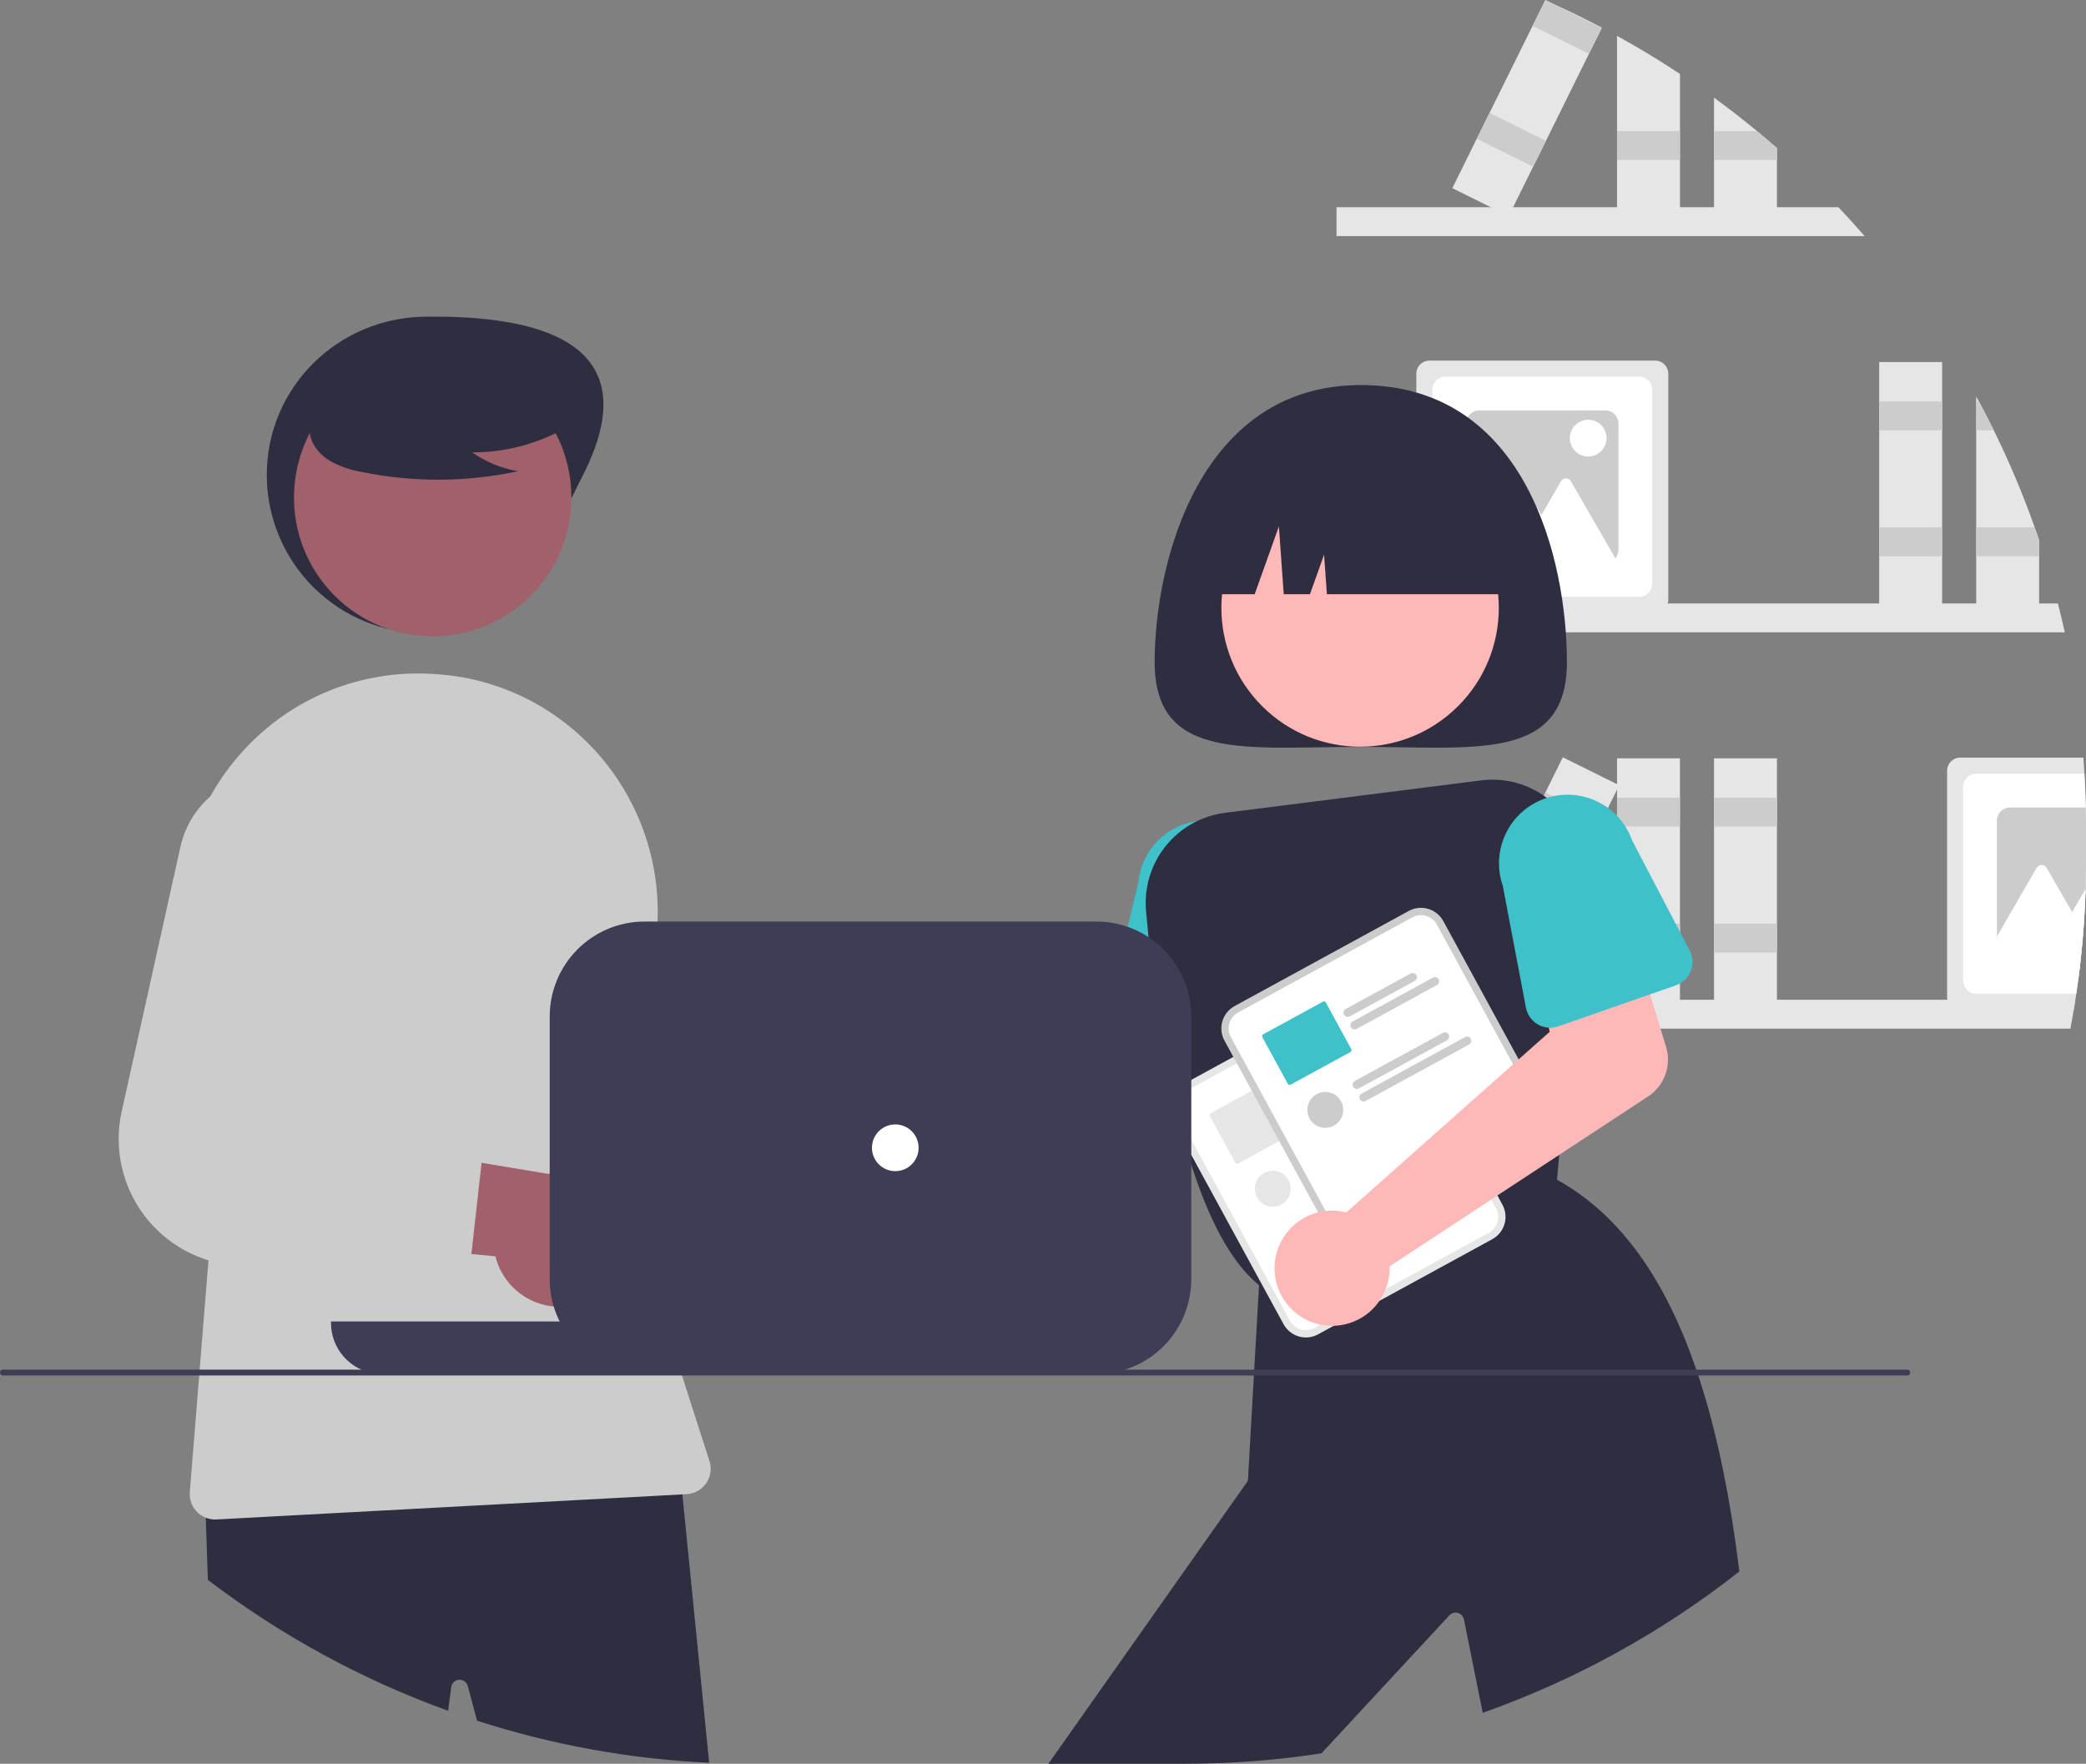 <svg width="343" height="290" viewBox="0 0 343 290" fill="none" xmlns="http://www.w3.org/2000/svg">
<rect x="0" y="0" width="343" height="290" fill="#808080" stroke="none"/>
<g clip-path="url(#clip0_73_208)">
<path d="M338.382 99.225C338.785 100.799 339.162 102.382 339.514 103.972H219.763V99.225H338.382Z" fill="#E6E6E6"/>
<path d="M334.565 86.712C332.637 81.262 330.389 75.931 327.833 70.747C327.046 69.148 326.23 67.566 325.382 66C325.243 65.731 325.095 65.462 324.946 65.193V100.521H335.294V88.814L334.565 86.712Z" fill="#E6E6E6"/>
<path d="M327.833 70.747H324.946V66H325.382C326.231 67.564 327.048 69.147 327.833 70.747Z" fill="#CCCCCC"/>
<path d="M334.565 86.712H324.946V91.459H335.294V88.814L334.565 86.712Z" fill="#CCCCCC"/>
<path d="M319.343 59.528H308.996V100.522H319.343V59.528Z" fill="#E6E6E6"/>
<path d="M319.343 66.001H308.996V70.747H319.343V66.001Z" fill="#CCCCCC"/>
<path d="M319.343 86.713H308.996V91.46H319.343V86.713Z" fill="#CCCCCC"/>
<path d="M272.16 59.289H235.045C234.473 59.29 233.925 59.518 233.52 59.923C233.116 60.328 232.888 60.877 232.887 61.449V98.601C232.888 98.812 232.919 99.022 232.979 99.225C233.113 99.669 233.387 100.058 233.759 100.334C234.131 100.611 234.582 100.76 235.045 100.761H272.16C272.624 100.76 273.075 100.611 273.447 100.334C273.819 100.058 274.092 99.669 274.227 99.225C274.287 99.022 274.317 98.812 274.318 98.601V61.449C274.317 60.877 274.09 60.328 273.685 59.923C273.281 59.518 272.732 59.29 272.16 59.289Z" fill="#E6E6E6"/>
<path d="M269.523 61.929H237.683C237.111 61.93 236.562 62.158 236.158 62.563C235.753 62.968 235.526 63.517 235.525 64.089V95.961C235.526 96.534 235.753 97.083 236.158 97.487C236.562 97.892 237.111 98.12 237.683 98.121H269.523C270.095 98.12 270.643 97.892 271.048 97.487C271.452 97.083 271.68 96.534 271.681 95.961V64.089C271.68 63.517 271.452 62.968 271.048 62.563C270.643 62.158 270.095 61.93 269.523 61.929Z" fill="white"/>
<path d="M263.97 67.488H243.236C242.664 67.489 242.115 67.716 241.711 68.121C241.306 68.526 241.079 69.075 241.078 69.648V90.403C241.079 90.975 241.306 91.524 241.711 91.929C242.115 92.334 242.664 92.562 243.236 92.563H263.97C264.542 92.56 265.089 92.331 265.493 91.927C265.897 91.522 266.125 90.975 266.128 90.403V69.648C266.127 69.075 265.9 68.526 265.495 68.121C265.091 67.716 264.542 67.489 263.97 67.488Z" fill="#CCCCCC"/>
<path d="M262.692 86.742L258.312 79.149C258.228 79.003 258.107 78.882 257.961 78.797C257.816 78.713 257.65 78.669 257.482 78.669C257.313 78.669 257.148 78.713 257.002 78.797C256.856 78.882 256.735 79.003 256.651 79.149L253.453 84.693L249.259 77.423C249.175 77.277 249.054 77.156 248.908 77.071C248.762 76.987 248.597 76.943 248.429 76.943C248.26 76.943 248.095 76.987 247.949 77.071C247.803 77.156 247.682 77.277 247.598 77.423L243.219 85.016L238.009 94.049H248.057L247.062 95.775H267.902L262.692 86.742Z" fill="white"/>
<path d="M261.146 75.062C262.813 75.062 264.164 73.71 264.164 72.042C264.164 70.374 262.813 69.021 261.146 69.021C259.479 69.021 258.128 70.374 258.128 72.042C258.128 73.71 259.479 75.062 261.146 75.062Z" fill="white"/>
<path d="M342.962 132.767C342.928 130.905 342.855 129.052 342.741 127.209C342.693 126.326 342.636 125.447 342.564 124.569H322.318C321.746 124.57 321.198 124.798 320.793 125.203C320.389 125.607 320.161 126.156 320.16 126.729V163.881C320.159 164.051 320.18 164.22 320.223 164.385C320.336 164.856 320.604 165.275 320.984 165.576C321.364 165.876 321.834 166.04 322.318 166.041H340.981C341.077 165.493 341.168 164.937 341.25 164.385C341.302 164.058 341.355 163.727 341.403 163.401C341.518 162.618 341.629 161.836 341.729 161.054C341.873 159.988 342.003 158.918 342.118 157.842C342.54 153.988 342.811 150.092 342.933 146.154V146.15C342.976 144.666 342.998 143.177 343 141.681V135.921C343 134.865 342.991 133.814 342.962 132.767Z" fill="#E6E6E6"/>
<path d="M342.962 132.767C342.928 130.905 342.855 129.052 342.741 127.209H324.956C324.384 127.21 323.835 127.438 323.431 127.842C323.026 128.247 322.799 128.796 322.798 129.369V161.241C322.799 161.813 323.026 162.362 323.431 162.767C323.835 163.172 324.384 163.4 324.956 163.401H341.403C341.518 162.618 341.629 161.836 341.729 161.053C341.873 159.988 342.003 158.917 342.118 157.842C342.54 153.988 342.811 150.092 342.933 146.154V146.15C342.976 144.666 342.998 143.177 343 141.681V135.921C343 134.865 342.991 133.814 342.962 132.767Z" fill="white"/>
<path d="M342.962 132.767H330.509C329.937 132.768 329.388 132.996 328.984 133.401C328.579 133.806 328.352 134.355 328.351 134.927V155.682C328.352 156.255 328.579 156.804 328.984 157.209C329.388 157.614 329.937 157.841 330.509 157.842H342.118C342.54 153.988 342.811 150.092 342.933 146.154V146.15C342.976 144.666 342.998 143.177 343 141.681V135.921C343 134.865 342.991 133.814 342.962 132.767Z" fill="#CCCCCC"/>
<path d="M342.933 146.154C342.813 150.09 342.541 153.986 342.118 157.842C342.003 158.918 341.873 159.988 341.729 161.053H334.335L335.333 159.33H325.282L328.351 154.007L330.489 150.297L334.872 142.703C334.956 142.557 335.076 142.435 335.222 142.35C335.368 142.265 335.533 142.221 335.702 142.221C335.87 142.221 336.036 142.265 336.181 142.35C336.327 142.435 336.448 142.557 336.531 142.703L340.727 149.975L342.933 146.154Z" fill="white"/>
<path d="M306.6 38.817H219.763V34.07H302.294C303.761 35.621 305.196 37.203 306.6 38.817Z" fill="#E6E6E6"/>
<path d="M265.888 5.894C269.427 7.843 272.876 9.931 276.236 12.158V35.361H265.888V5.894Z" fill="#E6E6E6"/>
<path d="M276.234 21.555H265.888V26.301H276.234V21.555Z" fill="#CCCCCC"/>
<path d="M292.185 24.35V35.361H281.837V16.061C284.249 17.822 286.607 19.654 288.91 21.557C290.013 22.469 291.105 23.4 292.185 24.35Z" fill="#E6E6E6"/>
<path d="M292.185 24.35V26.299H281.837V21.557H288.91C290.013 22.469 291.105 23.4 292.185 24.35Z" fill="#CCCCCC"/>
<path d="M255.324 0.605C258.062 1.838 260.754 3.154 263.399 4.55L261.27 8.851L254.197 23.16L252.092 27.413L248.798 34.07L248.074 35.534L245.125 34.07L238.805 30.936L242.818 22.814H242.823L244.924 18.561L252.001 4.253L254.082 0.048L254.106 0L255.324 0.605Z" fill="#E6E6E6"/>
<path d="M263.375 4.594L261.27 8.851L252.001 4.253L254.082 0.048L254.106 0L255.324 0.605L263.375 4.594Z" fill="#CCCCCC"/>
<path d="M244.924 18.563L242.82 22.817L252.092 27.412L254.196 23.158L244.924 18.563Z" fill="#CCCCCC"/>
<path d="M341.25 164.385C341.168 164.937 341.077 165.493 340.981 166.041C340.814 167.077 340.631 168.105 340.435 169.132H219.763V164.385H341.25Z" fill="#E6E6E6"/>
<path d="M276.234 124.686H265.888V165.68H276.234V124.686Z" fill="#E6E6E6"/>
<path d="M276.234 131.159H265.888V135.906H276.234V131.159Z" fill="#CCCCCC"/>
<path d="M276.234 151.872H265.888V156.618H276.234V151.872Z" fill="#CCCCCC"/>
<path d="M292.184 124.686H281.838V165.68H292.184V124.686Z" fill="#E6E6E6"/>
<path d="M292.184 131.159H281.838V135.906H292.184V131.159Z" fill="#CCCCCC"/>
<path d="M292.184 151.872H281.838V156.618H292.184V151.872Z" fill="#CCCCCC"/>
<path d="M256.974 124.517L238.803 161.255L248.075 165.85L266.246 129.112L256.974 124.517Z" fill="#E6E6E6"/>
<path d="M254.105 130.318L252.001 134.571L261.273 139.166L263.376 134.913L254.105 130.318Z" fill="#CCCCCC"/>
<path d="M244.924 148.88L242.82 153.134L252.092 157.729L254.196 153.475L244.924 148.88Z" fill="#CCCCCC"/>
<path d="M140.403 182.678C140.835 182.927 141.248 183.21 141.636 183.524L184.327 170.225L186.734 159.623L203.194 161.168L200.754 180.352C200.557 181.902 199.863 183.346 198.776 184.467C197.69 185.589 196.269 186.327 194.727 186.571L144.486 194.533C143.753 196.312 142.497 197.825 140.884 198.871C139.271 199.917 137.379 200.446 135.458 200.389C133.537 200.332 131.679 199.691 130.131 198.551C128.582 197.411 127.418 195.827 126.791 194.008C126.165 192.19 126.107 190.223 126.624 188.37C127.141 186.518 128.21 184.867 129.687 183.637C131.165 182.407 132.982 181.656 134.896 181.485C136.81 181.314 138.731 181.73 140.403 182.678Z" fill="#FFB8B8"/>
<path d="M210.801 167.529L210.518 162.69V162.686L210.441 161.361L209.607 147.114C209.856 144.144 208.92 141.196 207.003 138.916C205.086 136.635 202.345 135.208 199.379 134.946C198.525 134.87 197.666 134.892 196.818 135.014C194.298 135.37 191.973 136.568 190.219 138.414C188.465 140.259 187.386 142.643 187.155 145.18L185.424 152.39L182.399 164.999C182.184 165.881 182.273 166.81 182.651 167.636C183.028 168.461 183.673 169.135 184.48 169.55C184.946 169.795 185.456 169.945 185.981 169.991L191.025 170.442L195.883 170.874L201.488 171.374L201.891 171.407L202.927 171.503L206.394 171.81H206.403C206.983 171.857 207.565 171.78 208.112 171.585C208.659 171.39 209.159 171.08 209.578 170.677C209.883 170.38 210.14 170.037 210.34 169.66C210.69 169.007 210.85 168.268 210.801 167.529Z" fill="#3FC1C9"/>
<path d="M257.648 108.86C257.648 125.288 242.473 122.803 223.753 122.803C205.033 122.803 189.858 125.288 189.858 108.86C189.858 92.432 197.271 63.312 223.753 63.312C251.147 63.312 257.648 92.432 257.648 108.86Z" fill="#2F2E41"/>
<path d="M239.767 116.089C248.674 107.173 248.674 92.717 239.767 83.801C230.86 74.885 216.419 74.885 207.512 83.801C198.605 92.717 198.605 107.173 207.512 116.089C216.419 125.005 230.86 125.005 239.767 116.089Z" fill="#FFB8B8"/>
<path d="M255.746 132.374C255.307 131.95 254.841 131.556 254.351 131.193C251.25 128.848 247.353 127.815 243.499 128.318L201.469 133.641C197.619 134.119 194.107 136.08 191.676 139.107C189.246 142.133 188.089 145.989 188.45 149.855C188.57 151.199 188.704 152.615 188.853 154.089C189.045 155.937 189.26 157.876 189.51 159.882C189.922 163.257 190.426 166.818 191.025 170.442C191.548 173.562 192.143 176.725 192.823 179.85C193.02 180.753 193.225 181.652 193.437 182.548C193.437 182.55 193.437 182.553 193.438 182.556C193.439 182.558 193.44 182.56 193.442 182.562C193.466 182.673 193.49 182.783 193.519 182.889C193.517 182.897 193.519 182.905 193.524 182.913C193.821 184.161 194.133 185.394 194.459 186.613C194.583 187.065 194.703 187.511 194.828 187.953C195.163 189.153 195.518 190.328 195.883 191.485C198.621 200.092 202.241 207.421 207.022 211.319C207.084 211.376 207.147 211.424 207.214 211.477L207.406 211.626L207.684 211.54L208.863 211.189L209.87 210.882L222.99 206.932L226.256 205.948L236.748 202.784H236.752L246.348 199.895L247.518 199.54L255.761 197.058L256.024 193.976L256.379 189.887L256.59 187.429L258.259 168.047L259.232 156.738L260.287 144.46C260.483 142.233 260.177 139.991 259.391 137.899C258.605 135.807 257.359 133.919 255.746 132.374Z" fill="#2F2E41"/>
<path d="M279.248 226.16C279.137 225.839 279.032 225.517 278.922 225.2C273.992 210.8 266.723 199.909 256.024 193.976C256.02 193.976 256.02 193.972 256.015 193.972L255.833 193.871L246.511 197.101L245.36 197.5L244.161 197.917L244.147 197.922L235.419 200.946L235.405 200.951L228.558 203.322H228.553L222.218 205.516H222.213L220.741 206.029L209.669 209.864L208.384 210.311L207.233 210.709L207.056 210.772L207.022 211.319L206.231 225.2L206.178 226.16L205.19 243.483L172.386 290H194.828C202.347 290.002 209.856 289.429 217.289 288.286L238.344 265.573C238.521 265.39 238.744 265.259 238.989 265.194C239.235 265.128 239.493 265.131 239.737 265.203C239.981 265.274 240.201 265.41 240.373 265.597C240.545 265.784 240.663 266.015 240.713 266.264L243.806 281.624C259.044 276.231 273.297 268.38 286.004 258.383C284.527 246.455 282.369 235.583 279.248 226.16Z" fill="#2F2E41"/>
<path d="M197.287 97.705H206.308L210.288 86.551L211.083 97.705H215.395L217.717 91.198L218.181 97.705H250.219C250.219 94.531 249.594 91.389 248.381 88.456C247.168 85.524 245.389 82.86 243.147 80.616C240.905 78.371 238.243 76.591 235.314 75.377C232.385 74.162 229.245 73.537 226.074 73.537H221.431C215.028 73.537 208.887 76.083 204.359 80.616C199.831 85.148 197.287 91.295 197.287 97.705Z" fill="#2F2E41"/>
<path d="M141.799 218.666C140.326 219.286 138.736 219.574 137.14 219.512C135.543 219.45 133.98 219.037 132.56 218.305C131.14 217.572 129.898 216.537 128.921 215.272C127.944 214.007 127.256 212.542 126.905 210.982L88.32 206.608L101.255 191.104L135.913 197.635C138.57 197.219 141.287 197.794 143.55 199.249C145.812 200.705 147.463 202.941 148.188 205.533C148.914 208.126 148.664 210.895 147.487 213.315C146.309 215.736 144.285 217.64 141.799 218.666Z" fill="#A0616A"/>
<path d="M120.996 189.969L104.687 187.05L103.503 186.839C102.556 186.67 101.656 186.302 100.862 185.76C100.068 185.218 99.397 184.513 98.894 183.693C98.391 182.873 98.067 181.956 97.943 181.002C97.819 180.047 97.898 179.077 98.175 178.156L106.183 151.521L106.423 150.729C107.423 147.343 107.245 143.718 105.918 140.448C104.591 137.177 102.195 134.454 99.12 132.724C97.039 131.567 94.719 130.907 92.341 130.793C89.964 130.68 87.592 131.118 85.41 132.071C83.229 133.025 81.297 134.47 79.764 136.293C78.231 138.116 77.139 140.269 76.573 142.583L66.359 184.309L65.98 185.855C65.267 188.767 65.189 191.798 65.752 194.742C66.315 197.686 67.506 200.475 69.243 202.917C70.981 205.358 73.223 207.397 75.819 208.892C78.415 210.388 81.302 211.306 84.284 211.583C84.317 211.588 84.346 211.588 84.38 211.592L90.493 212.135L98.425 212.84L108.399 213.728L117.706 214.559C118.926 214.669 120.142 214.317 121.113 213.572C122.085 212.827 122.742 211.743 122.952 210.536C122.967 210.469 122.976 210.402 122.986 210.335L124.962 195.57L124.981 195.436C125.151 194.186 124.831 192.918 124.088 191.899C123.345 190.88 122.237 190.188 120.996 189.969Z" fill="#CCCCCC"/>
<path d="M95.87 78.096C89.359 90.909 84.228 104.124 69.868 104.124C62.972 104.124 56.358 101.382 51.482 96.501C46.606 91.619 43.867 84.999 43.867 78.096C43.867 63.722 55.509 52.249 69.868 52.069C84.462 51.886 107.987 54.248 95.87 78.096Z" fill="#2F2E41"/>
<path d="M112.202 245.711L111.611 239.816L111.17 239.84L33.636 243.579L33.838 249.546L34.178 259.765C46.176 268.913 59.499 276.173 73.686 281.293L74.19 277.386C74.234 277.067 74.386 276.774 74.622 276.555C74.857 276.337 75.161 276.206 75.481 276.186C75.802 276.165 76.119 276.256 76.38 276.444C76.641 276.631 76.829 276.903 76.913 277.213L78.443 282.92C90.802 286.91 103.636 289.236 116.608 289.837L112.202 245.711Z" fill="#2F2E41"/>
<path d="M87.275 97.944C96.183 89.028 96.183 74.572 87.275 65.656C78.368 56.74 63.927 56.74 55.02 65.656C46.113 74.572 46.113 89.028 55.02 97.944C63.927 106.86 78.368 106.86 87.275 97.944Z" fill="#A0616A"/>
<path d="M116.656 240.215L112.134 226.16L112.058 225.92L111.827 225.2L110.537 221.197C110.12 219.896 109.722 218.591 109.353 217.28C109.013 216.1 108.694 214.916 108.399 213.728C107.977 212.077 107.593 210.42 107.248 208.756C106.078 203.164 105.297 197.497 104.913 191.797C104.807 190.218 104.732 188.636 104.687 187.05C104.406 177.331 105.28 167.614 107.291 158.102C109.041 149.876 108.107 141.305 104.624 133.651C101.142 125.998 95.296 119.666 87.947 115.588C83.125 112.921 77.788 111.318 72.296 110.889C71.917 110.86 71.538 110.836 71.154 110.812C65.352 110.445 59.542 111.387 54.152 113.569C48.762 115.751 43.931 119.116 40.014 123.417C37.917 125.704 36.095 128.23 34.586 130.943C30.4 138.493 28.828 147.217 30.117 155.754L35.507 191.98L34.279 207.229L32.831 225.2L32.754 226.16L31.21 245.322C31.137 246.215 31.353 247.108 31.826 247.869C32.3 248.63 33.005 249.218 33.838 249.546C34.326 249.741 34.847 249.841 35.372 249.839C35.449 249.839 35.521 249.839 35.598 249.834L112.202 245.711L112.902 245.672C113.541 245.639 114.163 245.459 114.722 245.147C115.28 244.834 115.76 244.397 116.122 243.87C116.485 243.342 116.722 242.738 116.815 242.104C116.907 241.471 116.853 240.824 116.656 240.215Z" fill="#CCCCCC"/>
<path d="M95.351 68.897C90.139 72.493 83.953 74.407 77.623 74.381C79.881 75.949 82.451 77.007 85.157 77.484C76.741 79.291 68.043 79.34 59.607 77.628C57.732 77.327 55.922 76.705 54.258 75.789C52.638 74.805 51.283 73.238 50.957 71.369C50.396 68.164 52.891 65.251 55.485 63.289C59.455 60.329 64.033 58.291 68.887 57.32C73.741 56.349 78.75 56.47 83.552 57.674C86.687 58.486 89.828 59.856 91.865 62.377C93.901 64.897 94.504 68.783 92.564 71.378L95.351 68.897Z" fill="#2F2E41"/>
<path d="M96.517 213.917C95.058 214.568 93.474 214.891 91.877 214.863C90.279 214.835 88.708 214.457 87.272 213.756C85.837 213.054 84.572 212.046 83.568 210.802C82.564 209.558 81.845 208.109 81.46 206.557L42.79 203.02L55.386 187.24L90.177 193.018C92.825 192.545 95.554 193.06 97.847 194.466C100.141 195.873 101.839 198.072 102.62 200.648C103.402 203.225 103.212 205.998 102.087 208.444C100.962 210.889 98.98 212.836 96.517 213.917Z" fill="#A0616A"/>
<path d="M75.101 185.677L66.359 184.309L57.541 182.927C56.591 182.778 55.683 182.43 54.877 181.906C54.072 181.381 53.386 180.692 52.865 179.883C52.344 179.075 52 178.165 51.856 177.213C51.711 176.262 51.769 175.291 52.026 174.364L59.679 146.764C60.605 143.358 60.349 139.738 58.952 136.496C57.554 133.255 55.099 130.585 51.988 128.922C49.886 127.8 47.552 127.183 45.171 127.121C42.789 127.058 40.426 127.552 38.269 128.562C36.105 129.557 34.201 131.041 32.707 132.898C31.213 134.755 30.171 136.933 29.661 139.262L20.009 182.754C19.358 185.688 19.349 188.728 19.981 191.665C20.613 194.603 21.872 197.37 23.671 199.775C25.47 202.181 27.767 204.169 30.405 205.604C33.043 207.039 35.959 207.886 38.955 208.088L72.344 210.33C73.564 210.413 74.772 210.035 75.728 209.27C76.683 208.504 77.317 207.408 77.503 206.197C77.518 206.13 77.522 206.063 77.532 205.996L79.186 191.193L79.201 191.058C79.343 189.805 78.996 188.545 78.232 187.542C77.468 186.539 76.346 185.871 75.101 185.677Z" fill="#CCCCCC"/>
<path d="M223.022 162.733L221.021 163.826L196.368 177.291L194.367 178.384C193.396 178.915 192.676 179.811 192.364 180.874C192.051 181.937 192.173 183.08 192.702 184.053L211.061 217.734C211.592 218.705 212.487 219.427 213.548 219.739C214.61 220.052 215.753 219.93 216.725 219.4L216.73 219.397L245.375 203.753L245.38 203.75C246.351 203.218 247.071 202.323 247.383 201.26C247.696 200.197 247.574 199.054 247.045 198.08L228.686 164.4C228.155 163.428 227.26 162.707 226.199 162.394C225.137 162.082 223.994 162.204 223.022 162.733Z" fill="#E6E6E6"/>
<path d="M223.598 163.789L221.228 165.084L197.313 178.145L194.943 179.44C194.251 179.818 193.738 180.456 193.516 181.213C193.294 181.97 193.38 182.784 193.757 183.477L212.116 217.157C212.494 217.85 213.131 218.363 213.887 218.586C214.643 218.808 215.457 218.721 216.149 218.344L216.154 218.341L244.799 202.697L244.804 202.694C245.495 202.315 246.009 201.678 246.231 200.921C246.453 200.164 246.366 199.35 245.99 198.657L227.631 164.976C227.253 164.284 226.616 163.77 225.86 163.548C225.104 163.325 224.29 163.412 223.598 163.789Z" fill="white"/>
<path d="M224.271 173.298C224.181 173.137 224.032 173.017 223.855 172.965C223.678 172.912 223.488 172.932 223.326 173.02L222.372 173.543L212.642 178.857C212.481 178.946 212.362 179.095 212.31 179.272C212.259 179.449 212.279 179.638 212.367 179.8C212.456 179.962 212.604 180.082 212.78 180.135C212.957 180.187 213.146 180.168 213.309 180.081L223.992 174.244C224.154 174.155 224.274 174.005 224.326 173.828C224.378 173.651 224.358 173.461 224.271 173.298Z" fill="#E6E6E6"/>
<path d="M227.91 173.985C227.867 173.905 227.808 173.834 227.737 173.777C227.666 173.719 227.585 173.677 227.497 173.651C227.41 173.626 227.318 173.618 227.228 173.628C227.137 173.639 227.05 173.667 226.97 173.711L213.769 180.921C213.689 180.964 213.618 181.024 213.561 181.095C213.504 181.166 213.461 181.247 213.436 181.335C213.41 181.423 213.402 181.514 213.412 181.605C213.422 181.696 213.449 181.784 213.493 181.864C213.537 181.944 213.596 182.015 213.667 182.072C213.738 182.129 213.82 182.172 213.907 182.197C213.995 182.223 214.086 182.231 214.177 182.221C214.268 182.211 214.356 182.184 214.436 182.14L215.049 181.804L218.89 179.706H218.895L227.632 174.93C227.713 174.887 227.784 174.828 227.842 174.757C227.9 174.686 227.943 174.604 227.969 174.516C227.995 174.428 228.003 174.335 227.993 174.244C227.983 174.153 227.955 174.065 227.91 173.985Z" fill="#E6E6E6"/>
<path d="M213.563 185.476L209.372 177.781C209.328 177.704 209.256 177.647 209.171 177.623C209.085 177.599 208.994 177.609 208.916 177.652L206.883 178.761L205.828 179.337L200.165 182.428L199.067 183.028C198.99 183.071 198.933 183.144 198.909 183.229C198.884 183.315 198.895 183.406 198.937 183.484L199.206 183.978L203.128 191.178C203.171 191.255 203.242 191.312 203.327 191.336C203.411 191.36 203.502 191.35 203.579 191.308L210.34 187.617L211.395 187.041L213.428 185.932C213.467 185.911 213.502 185.882 213.53 185.848C213.557 185.814 213.578 185.774 213.591 185.732C213.603 185.689 213.607 185.645 213.602 185.601C213.598 185.557 213.584 185.515 213.563 185.476Z" fill="#E6E6E6"/>
<path d="M229.569 183.061C229.481 182.9 229.333 182.78 229.157 182.728C228.98 182.676 228.791 182.695 228.629 182.783L214.138 190.698C214.01 190.768 213.907 190.877 213.845 191.009C213.782 191.141 213.762 191.289 213.788 191.433C213.798 191.507 213.823 191.579 213.86 191.644C213.897 191.71 213.944 191.77 213.999 191.821L214.004 191.826C214.111 191.923 214.246 191.984 214.389 192.001C214.532 192.018 214.678 191.991 214.805 191.922L229.296 184.007C229.376 183.963 229.447 183.904 229.504 183.832C229.561 183.761 229.603 183.679 229.629 183.591C229.654 183.503 229.662 183.411 229.652 183.32C229.641 183.229 229.613 183.141 229.569 183.061Z" fill="#E6E6E6"/>
<path d="M233.214 183.748C233.17 183.668 233.11 183.597 233.039 183.54C232.967 183.483 232.886 183.44 232.798 183.415C232.71 183.39 232.618 183.382 232.527 183.392C232.437 183.402 232.349 183.43 232.269 183.474L215.26 192.762C215.132 192.83 215.029 192.937 214.966 193.067C214.903 193.197 214.884 193.345 214.91 193.487V193.492C214.92 193.566 214.945 193.638 214.982 193.703C215.019 193.772 215.068 193.833 215.126 193.885C215.232 193.984 215.367 194.046 215.511 194.064C215.655 194.081 215.8 194.052 215.927 193.981L232.935 184.693C233.097 184.605 233.217 184.455 233.269 184.278C233.321 184.101 233.301 183.91 233.214 183.748Z" fill="#E6E6E6"/>
<path d="M209.284 198.403C210.913 198.403 212.234 197.081 212.234 195.45C212.234 193.82 210.913 192.498 209.284 192.498C207.656 192.498 206.335 193.82 206.335 195.45C206.335 197.081 207.656 198.403 209.284 198.403Z" fill="#E6E6E6"/>
<path d="M231.654 149.773L229.653 150.866L205 164.331L202.999 165.424C202.028 165.955 201.307 166.851 200.995 167.914C200.683 168.977 200.805 170.12 201.334 171.093L219.692 204.774C220.223 205.746 221.118 206.467 222.18 206.779C223.242 207.092 224.384 206.97 225.356 206.44L225.361 206.438L254.006 190.793L254.011 190.79C254.982 190.258 255.703 189.363 256.015 188.3C256.327 187.237 256.205 186.094 255.676 185.12L237.318 151.44C236.786 150.468 235.892 149.747 234.83 149.434C233.768 149.122 232.626 149.244 231.654 149.773Z" fill="#CCCCCC"/>
<path d="M232.229 150.829L229.859 152.124L205.944 165.185L203.574 166.48C202.883 166.858 202.37 167.496 202.147 168.253C201.925 169.01 202.012 169.824 202.388 170.517L220.747 204.197C221.125 204.89 221.762 205.403 222.519 205.626C223.275 205.848 224.088 205.761 224.78 205.384L224.786 205.382L253.43 189.737L253.436 189.734C254.127 189.355 254.64 188.718 254.862 187.961C255.085 187.204 254.998 186.39 254.621 185.697L236.263 152.016C235.884 151.324 235.247 150.81 234.491 150.588C233.735 150.365 232.922 150.452 232.229 150.829Z" fill="white"/>
<path d="M232.902 160.338C232.813 160.177 232.664 160.057 232.487 160.005C232.31 159.952 232.12 159.972 231.957 160.06L227.037 162.748L225.666 163.497L221.274 165.897C221.113 165.986 220.993 166.135 220.942 166.312C220.89 166.489 220.911 166.679 220.999 166.84C221.087 167.002 221.235 167.122 221.412 167.175C221.588 167.227 221.778 167.208 221.94 167.121L227.119 164.293L228.203 163.698L232.624 161.284C232.785 161.195 232.905 161.045 232.957 160.868C233.009 160.691 232.989 160.501 232.902 160.338Z" fill="#CCCCCC"/>
<path d="M236.541 161.025C236.498 160.945 236.439 160.874 236.368 160.817C236.297 160.76 236.216 160.717 236.129 160.692C236.041 160.666 235.95 160.658 235.859 160.669C235.769 160.679 235.681 160.707 235.602 160.751L228.74 164.5L227.685 165.076L222.4 167.961C222.32 168.005 222.25 168.064 222.193 168.135C222.135 168.206 222.093 168.288 222.067 168.375C222.042 168.463 222.034 168.555 222.043 168.645C222.053 168.736 222.081 168.824 222.125 168.904C222.168 168.984 222.227 169.055 222.298 169.112C222.369 169.169 222.451 169.212 222.539 169.237C222.626 169.263 222.718 169.271 222.808 169.261C222.899 169.251 222.987 169.224 223.067 169.18L228.351 166.295L229.406 165.719L236.263 161.97C236.344 161.927 236.416 161.868 236.474 161.797C236.531 161.726 236.575 161.644 236.6 161.556C236.626 161.468 236.634 161.376 236.624 161.284C236.614 161.193 236.586 161.105 236.541 161.025Z" fill="#CCCCCC"/>
<path d="M222.194 172.516L218.852 166.381L218.277 165.325L218.003 164.821C217.96 164.744 217.887 164.687 217.802 164.663C217.717 164.639 217.625 164.649 217.548 164.692L210.763 168.397L207.698 170.068C207.621 170.112 207.564 170.184 207.54 170.269C207.516 170.355 207.526 170.446 207.569 170.524L207.842 171.023L208.139 171.575L208.418 172.079V172.084L211.76 178.218C211.802 178.295 211.874 178.352 211.958 178.376C212.043 178.4 212.133 178.39 212.21 178.348L222.06 172.972C222.099 172.951 222.133 172.922 222.161 172.888C222.189 172.854 222.21 172.814 222.222 172.772C222.235 172.73 222.239 172.685 222.234 172.641C222.229 172.597 222.216 172.555 222.194 172.516Z" fill="#3FC1C9"/>
<path d="M238.201 170.101C238.113 169.94 237.964 169.82 237.788 169.768C237.612 169.716 237.422 169.735 237.261 169.823L232.93 172.189L231.876 172.765L227.694 175.045L222.769 177.738C222.689 177.782 222.618 177.841 222.561 177.912C222.503 177.984 222.461 178.066 222.435 178.153C222.409 178.241 222.401 178.333 222.41 178.424C222.42 178.515 222.448 178.603 222.491 178.684C222.535 178.764 222.594 178.835 222.665 178.893C222.737 178.95 222.818 178.993 222.906 179.019C222.994 179.045 223.086 179.053 223.177 179.043C223.268 179.034 223.356 179.006 223.436 178.962L232.542 173.989L233.597 173.413L237.927 171.047C238.007 171.003 238.078 170.944 238.135 170.872C238.192 170.801 238.235 170.719 238.26 170.631C238.285 170.543 238.293 170.451 238.283 170.36C238.273 170.269 238.245 170.181 238.201 170.101Z" fill="#CCCCCC"/>
<path d="M241.845 170.788C241.801 170.708 241.742 170.637 241.67 170.58C241.599 170.523 241.517 170.48 241.429 170.455C241.342 170.43 241.25 170.422 241.159 170.432C241.068 170.442 240.98 170.47 240.9 170.514L234.057 174.253L233.003 174.829L223.892 179.802C223.811 179.846 223.74 179.905 223.683 179.976C223.625 180.047 223.582 180.129 223.556 180.217C223.53 180.304 223.522 180.396 223.532 180.487C223.542 180.578 223.569 180.667 223.613 180.747C223.657 180.827 223.716 180.898 223.788 180.955C223.859 181.013 223.941 181.055 224.029 181.081C224.116 181.106 224.208 181.114 224.299 181.104C224.39 181.094 224.478 181.066 224.558 181.021L233.664 176.049L234.719 175.473L241.567 171.733C241.729 171.645 241.849 171.495 241.901 171.318C241.953 171.141 241.933 170.95 241.845 170.788Z" fill="#CCCCCC"/>
<path d="M217.916 185.443C219.545 185.443 220.865 184.121 220.865 182.49C220.865 180.86 219.545 179.538 217.916 179.538C216.287 179.538 214.967 180.86 214.967 182.49C214.967 184.121 216.287 185.443 217.916 185.443Z" fill="#CCCCCC"/>
<path d="M219.897 199.088C220.393 199.137 220.885 199.225 221.368 199.351L254.815 169.651L252.652 158.996L268.289 153.627L273.95 172.117C274.407 173.611 274.368 175.212 273.838 176.682C273.308 178.152 272.317 179.41 271.012 180.267L228.491 208.212C228.554 210.135 228.03 212.031 226.99 213.648C225.95 215.266 224.442 216.528 222.668 217.267C220.894 218.006 218.936 218.187 217.057 217.786C215.178 217.384 213.465 216.419 212.146 215.02C210.828 213.62 209.967 211.852 209.677 209.95C209.387 208.048 209.682 206.103 210.524 204.374C211.365 202.644 212.713 201.212 214.387 200.268C216.061 199.324 217.983 198.912 219.897 199.088Z" fill="#FFB8B8"/>
<path d="M277.838 156.287L268.362 138.172C267.387 135.417 265.381 133.149 262.766 131.847C260.152 130.544 257.135 130.31 254.351 131.193C254.245 131.222 254.145 131.255 254.039 131.294C251.218 132.281 248.904 134.348 247.604 137.041C246.304 139.735 246.124 142.834 247.105 145.66L250.908 165.681C251.017 166.254 251.248 166.797 251.586 167.272C251.923 167.748 252.359 168.145 252.864 168.436C253.416 168.759 254.038 168.943 254.677 168.973C255.202 169.007 255.729 168.933 256.226 168.757L258.259 168.047L271.311 163.497L275.579 162.009C276.13 161.816 276.632 161.507 277.053 161.102C277.473 160.698 277.802 160.208 278.016 159.665C278.23 159.122 278.325 158.539 278.294 157.957C278.264 157.374 278.108 156.804 277.838 156.287Z" fill="#3FC1C9"/>
<path d="M313.607 226.16H0.48C0.352 226.16 0.23 226.11 0.14 226.02C0.051 225.93 0 225.808 0 225.68C0 225.553 0.051 225.431 0.14 225.341C0.23 225.251 0.352 225.2 0.48 225.2H313.607C313.734 225.2 313.856 225.251 313.946 225.341C314.036 225.431 314.087 225.553 314.087 225.68C314.087 225.808 314.036 225.93 313.946 226.02C313.856 226.11 313.734 226.16 313.607 226.16Z" fill="#3F3D56"/>
<path d="M54.424 217.28V217.52C54.425 219.148 54.899 220.74 55.787 222.103C56.675 223.466 57.938 224.542 59.425 225.2C60.492 225.678 61.647 225.923 62.816 225.92H140.258V217.28H54.424Z" fill="#3F3D56"/>
<path d="M194.329 160.338C193.1 157.799 191.208 155.639 188.853 154.089C187.785 153.381 186.634 152.81 185.424 152.39C183.777 151.814 182.044 151.52 180.298 151.521H105.972C101.841 151.526 97.879 153.171 94.958 156.095C92.036 159.02 90.393 162.985 90.388 167.121V210.32C90.387 210.927 90.422 211.533 90.494 212.135C90.599 213.035 90.782 213.925 91.04 214.794C91.296 215.65 91.627 216.482 92.028 217.28C93.319 219.877 95.308 222.061 97.771 223.587C100.235 225.114 103.075 225.922 105.972 225.92H180.298C182.345 225.921 184.372 225.518 186.263 224.734C188.154 223.951 189.873 222.802 191.32 221.353C192.767 219.904 193.915 218.184 194.698 216.291C195.481 214.398 195.884 212.369 195.883 210.32V167.121C195.886 164.771 195.355 162.452 194.329 160.338Z" fill="#3F3D56"/>
<path d="M147.211 192.561C149.33 192.561 151.047 190.841 151.047 188.721C151.047 186.6 149.33 184.881 147.211 184.881C145.093 184.881 143.375 186.6 143.375 188.721C143.375 190.841 145.093 192.561 147.211 192.561Z" fill="white"/>
</g>
<defs>
<clipPath id="clip0_73_208">
<rect width="343" height="290" fill="white"/>
</clipPath>
</defs>
</svg>

